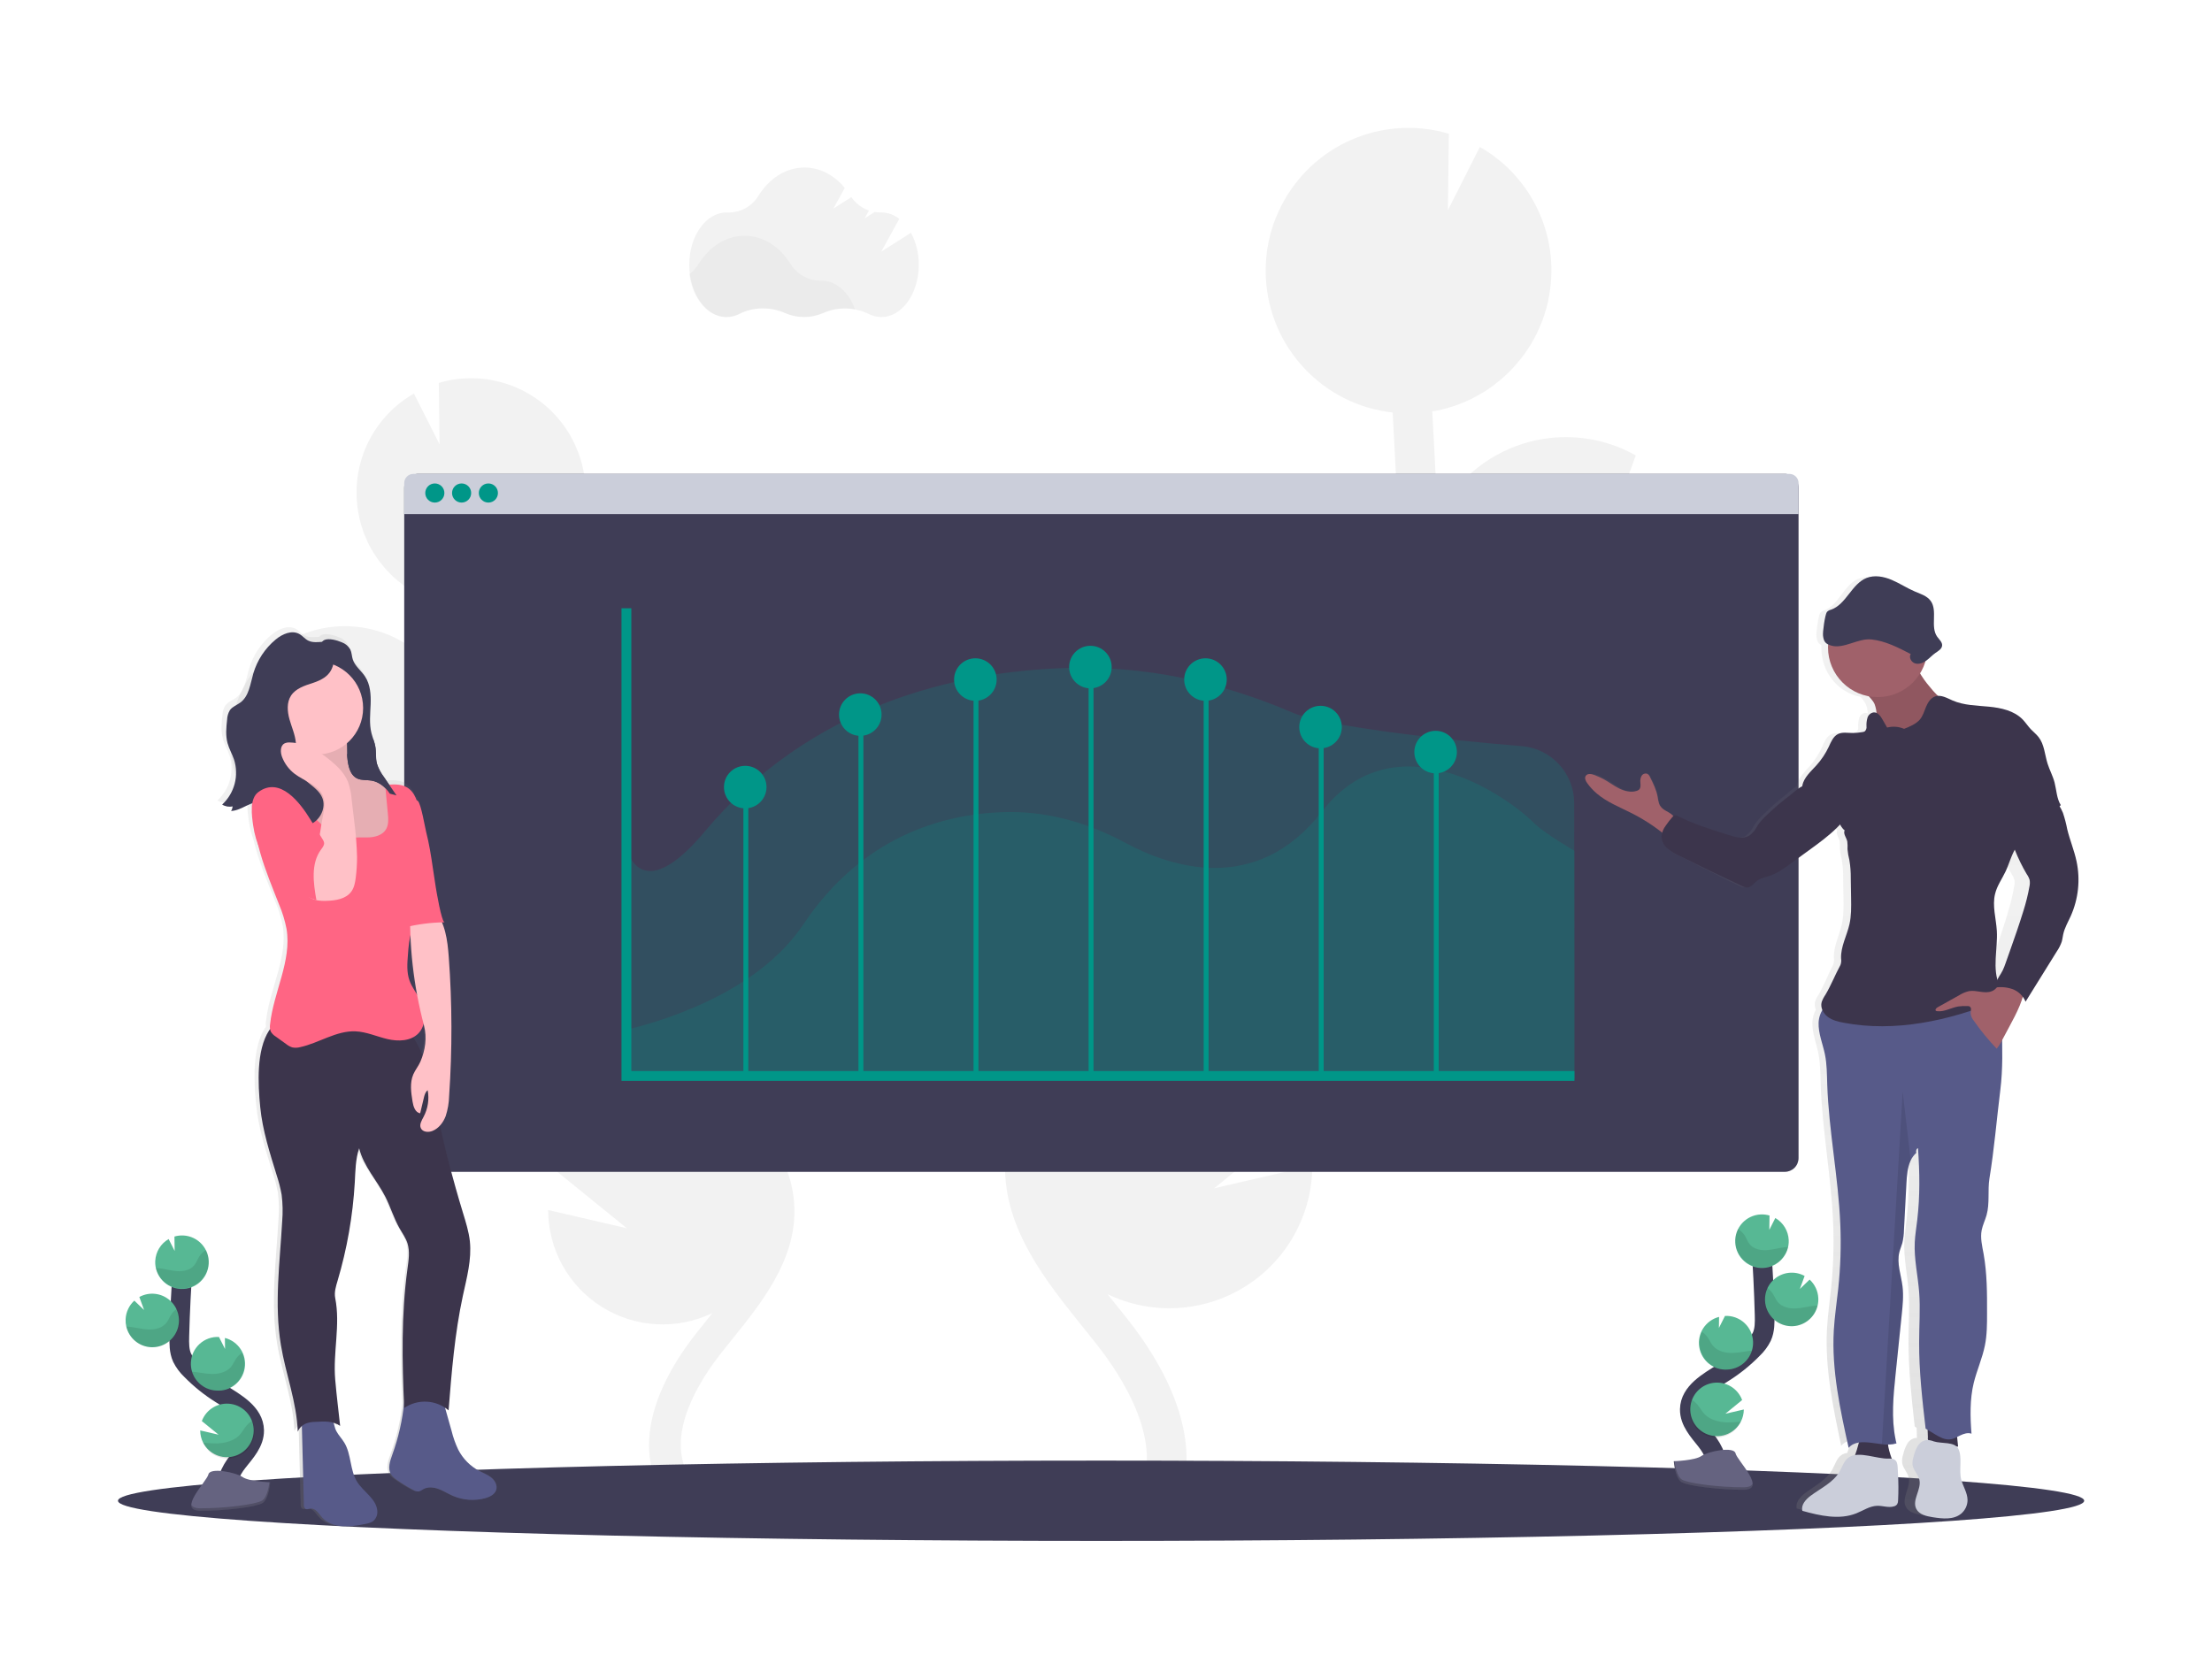 <?xml version="1.0" encoding="UTF-8"?>
<svg width="450px" height="340px" viewBox="0 0 450 340" version="1.1" xmlns="http://www.w3.org/2000/svg" xmlns:xlink="http://www.w3.org/1999/xlink">
    <!-- Generator: Sketch 52.2 (67145) - http://www.bohemiancoding.com/sketch -->
    <title>undraw_work_chat_erdt copy 3</title>
    <desc>Created with Sketch.</desc>
    <defs>
        <linearGradient x1="50.008%" y1="100.019%" x2="50.008%" y2="-0.015%" id="linearGradient-1">
            <stop stop-color="#808080" stop-opacity="0.25" offset="0%"></stop>
            <stop stop-color="#808080" stop-opacity="0.12" offset="54%"></stop>
            <stop stop-color="#808080" stop-opacity="0.1" offset="100%"></stop>
        </linearGradient>
        <linearGradient x1="50.018%" y1="99.99%" x2="50.018%" y2="-0.009%" id="linearGradient-2">
            <stop stop-color="#808080" stop-opacity="0.25" offset="0%"></stop>
            <stop stop-color="#808080" stop-opacity="0.12" offset="54%"></stop>
            <stop stop-color="#808080" stop-opacity="0.1" offset="100%"></stop>
        </linearGradient>
    </defs>
    <g id="切图" stroke="none" stroke-width="1" fill="none" fill-rule="evenodd">
        <g id="undraw_growth_analytics_8btt" transform="translate(24, 26)">
            <path d="M161.319,21.366 L155.28,25.198 L158.946,18.529 C157.908,17.701 156.623,17.242 155.296,17.226 L155.198,17.226 C154.779,17.233 154.36,17.203 153.946,17.136 L151.899,18.432 L152.774,16.837 C151.324,16.329 150.071,15.376 149.195,14.113 L145.533,16.447 L147.86,12.233 C145.72,9.665 142.833,8.086 139.654,8.086 C135.844,8.086 132.451,10.354 130.261,13.883 C128.942,16.041 126.562,17.32 124.035,17.23 L123.833,17.23 C119.626,17.23 116.218,22 116.218,27.879 C116.218,33.759 119.626,38.529 123.833,38.529 C124.756,38.526 125.666,38.299 126.482,37.868 C129.226,36.44 132.829,36.412 135.7,37.685 C138.194,38.798 141.043,38.798 143.537,37.685 C146.463,36.417 149.794,36.481 152.669,37.86 C153.48,38.283 154.381,38.506 155.296,38.51 C159.502,38.51 162.911,33.743 162.911,27.86 C162.932,25.596 162.385,23.363 161.319,21.366 Z" id="路径" fill="#F2F2F2"></path>
            <path d="M149.938,36.949 C147.74,36.533 145.468,36.78 143.412,37.661 C140.92,38.774 138.072,38.774 135.58,37.661 C132.629,36.367 129.26,36.433 126.362,37.84 C125.546,38.275 124.636,38.503 123.712,38.506 C119.973,38.506 116.868,34.743 116.218,29.778 C116.965,29.233 117.599,28.549 118.086,27.763 C120.276,24.233 123.669,21.969 127.479,21.969 C131.288,21.969 134.642,24.206 136.817,27.7 C138.147,29.845 140.501,31.138 143.023,31.109 L143.121,31.109 C146.109,31.089 148.685,33.475 149.938,36.949 Z" id="路径" fill="#000000" opacity="0.03"></path>
            <path d="M109.778,187.265 L107.331,185.743 C107.097,185.599 106.868,185.444 106.634,185.296 C117.363,183.45 125.382,174.419 125.946,163.548 C126.51,152.676 119.468,142.864 108.988,139.918 L109.109,149.514 L103.837,139.074 L103.77,139.074 C90.923,138.478 80.023,148.406 79.42,161.253 C79.397,161.7 79.42,162.136 79.42,162.576 C77.588,160.482 75.918,158.237 74.817,155.778 C72.588,150.802 72.545,145.163 72.72,138.307 C73.07,124.728 73.658,111.039 74.42,97.397 C85.794,96.131 94.562,86.789 95.105,75.358 C95.136,74.646 95.125,73.946 95.105,73.245 C95.105,73.07 95.105,72.899 95.078,72.724 C95.031,72.047 94.969,71.377 94.864,70.716 C94.864,70.607 94.825,70.502 94.805,70.397 C94.712,69.837 94.595,69.284 94.463,68.739 C94.412,68.533 94.362,68.331 94.307,68.128 C94.144,67.533 93.965,66.961 93.755,66.37 C93.685,66.179 93.603,65.981 93.529,65.802 C93.366,65.377 93.187,64.957 92.996,64.545 C92.895,64.327 92.798,64.109 92.693,63.895 C92.661,63.84 92.642,63.782 92.611,63.728 C87.536,53.711 76.036,48.743 65.265,51.914 L65.42,64.405 L60.206,54.086 C51.407,59.117 46.898,69.283 49.074,79.183 L49.051,79.183 C49.086,79.35 49.136,79.51 49.175,79.673 C49.249,79.981 49.327,80.284 49.412,80.588 C49.521,80.977 49.646,81.366 49.774,81.755 C49.872,82.043 49.965,82.327 50.074,82.611 C50.233,83.023 50.412,83.424 50.591,83.825 C50.696,84.058 50.79,84.3 50.903,84.529 C51.198,85.131 51.52,85.719 51.868,86.292 C51.988,86.494 52.125,86.681 52.257,86.879 C52.506,87.268 52.755,87.658 53.035,88.019 C53.202,88.249 53.381,88.471 53.556,88.693 C53.813,89.016 54.074,89.335 54.335,89.642 C54.525,89.864 54.724,90.078 54.922,90.288 C55.21,90.591 55.502,90.883 55.805,91.167 C56.008,91.358 56.195,91.556 56.416,91.735 C56.759,92.043 57.117,92.331 57.479,92.615 C57.661,92.759 57.84,92.907 58.027,93.047 C58.58,93.436 59.148,93.825 59.735,94.214 C59.844,94.28 59.965,94.335 60.074,94.401 C60.568,94.689 61.066,94.965 61.58,95.214 C61.802,95.323 62.027,95.42 62.253,95.521 C62.673,95.708 63.097,95.891 63.533,96.058 L64.311,96.331 C64.739,96.475 65.175,96.611 65.615,96.72 C65.872,96.79 66.132,96.864 66.393,96.926 C66.868,97.039 67.354,97.132 67.844,97.218 L67.938,97.237 C67.619,102.994 67.333,108.751 67.082,114.51 C64.277,108.746 59.22,104.394 53.102,102.479 C46.985,100.565 40.349,101.257 34.759,104.393 L38.875,115.677 L30.405,107.545 C25.863,111.697 23.157,117.483 22.879,123.63 C22.771,125.786 22.97,127.947 23.471,130.047 C25.656,139.337 33.288,146.353 42.729,147.75 C52.17,149.147 61.507,144.641 66.288,136.381 C66.288,136.965 66.249,137.549 66.233,138.136 C66.078,144.183 65.883,151.708 68.899,158.428 C70.942,162.981 74.226,166.681 77.459,169.996 C79.572,172.152 81.763,174.241 84.008,176.261 C86.218,179.228 89.101,181.629 92.42,183.265 C96.109,186.105 99.93,188.778 103.879,191.245 L106.346,192.778 C108.564,194.152 110.837,195.564 113.062,197.031 C112.673,196.992 112.284,196.949 111.895,196.93 C101.762,196.458 92.488,202.594 88.961,212.105 L103.521,223.93 L87.514,220.218 C87.522,228.224 91.64,235.665 98.42,239.924 C105.199,244.184 113.69,244.665 120.907,241.198 L119.844,242.541 C119.128,243.431 118.422,244.315 117.724,245.195 C108.253,257.191 105.619,268.576 110.307,277.257 L116.012,274.179 C111.428,265.728 118.288,254.911 122.79,249.222 C123.475,248.358 124.17,247.489 124.875,246.615 C130.926,239.097 137.782,230.576 137.615,220.125 C137.354,204.362 122.066,194.883 109.778,187.265 Z" id="路径" fill="#F2F2F2"></path>
            <path d="M215.202,170.043 L218.253,168.144 C218.545,167.961 218.829,167.755 219.121,167.584 C205.68,165.272 195.655,153.926 195.016,140.304 C194.795,135.757 195.655,131.223 197.525,127.074 C201.057,119.204 207.898,113.307 216.202,110.973 L216.051,122.946 L222.615,109.922 L222.693,109.922 C238.725,109.176 252.328,121.567 253.078,137.599 C253.105,138.156 253.078,138.7 253.078,139.249 C255.37,136.638 257.447,133.837 258.821,130.77 C261.607,124.545 261.661,117.541 261.44,108.981 C261.004,92.035 260.272,74.961 259.319,57.942 C245.129,56.363 234.189,44.706 233.514,30.444 C233.475,29.556 233.486,28.681 233.514,27.809 C233.514,27.591 233.525,27.374 233.549,27.156 C233.603,26.311 233.685,25.475 233.809,24.654 C233.829,24.518 233.86,24.385 233.883,24.265 C234.003,23.564 234.147,22.874 234.315,22.195 C234.377,21.942 234.44,21.685 234.506,21.416 C234.712,20.677 234.934,19.942 235.195,19.226 C235.28,18.984 235.381,18.755 235.475,18.518 C235.685,17.984 235.907,17.463 236.144,16.961 C236.268,16.693 236.389,16.42 236.533,16.152 C236.564,16.086 236.595,16.012 236.63,15.946 C242.956,3.444 257.309,-2.756 270.747,1.21 L270.553,16.774 L277.058,3.903 C288.036,10.18 293.657,22.865 290.934,35.214 L290.965,35.214 C290.922,35.42 290.856,35.603 290.809,35.825 C290.716,36.214 290.619,36.603 290.514,36.965 C290.377,37.451 290.222,37.926 290.062,38.401 C289.942,38.759 289.825,39.117 289.673,39.471 C289.475,39.984 289.253,40.486 289.027,40.984 C288.895,41.276 288.778,41.576 288.638,41.864 C288.249,42.615 287.86,43.35 287.436,44.062 C287.288,44.315 287.117,44.553 286.957,44.798 C286.646,45.28 286.331,45.755 285.992,46.218 C285.782,46.506 285.56,46.778 285.342,47.058 C285.023,47.447 284.7,47.86 284.358,48.245 C284.119,48.505 283.874,48.773 283.623,49.051 C283.268,49.44 282.899,49.79 282.525,50.148 C282.272,50.385 282.023,50.626 281.747,50.856 C281.315,51.245 280.872,51.595 280.416,51.949 C280.191,52.128 279.969,52.319 279.735,52.49 C279.047,52.996 278.339,53.479 277.603,53.926 C277.467,54.008 277.319,54.078 277.179,54.16 C276.569,54.523 275.944,54.861 275.304,55.175 C275.027,55.311 274.743,55.428 274.463,55.564 C273.938,55.802 273.409,56.027 272.868,56.233 C272.549,56.354 272.23,56.467 271.911,56.576 C271.374,56.759 270.833,56.922 270.284,57.074 C269.961,57.163 269.638,57.253 269.307,57.335 C268.712,57.475 268.109,57.591 267.498,57.696 L267.377,57.72 C267.782,64.903 268.139,72.087 268.447,79.272 C271.947,72.082 278.258,66.653 285.891,64.267 C293.523,61.881 301.802,62.749 308.774,66.665 L303.673,80.739 L314.237,70.595 C319.904,75.775 323.281,82.992 323.626,90.661 C323.76,93.342 323.512,96.027 322.891,98.638 C320.172,110.237 310.648,119 298.864,120.746 C287.079,122.491 275.423,116.865 269.459,106.553 C269.459,107.28 269.51,108.016 269.529,108.743 C269.724,116.288 269.965,125.677 266.206,134.058 C263.658,139.743 259.556,144.354 255.502,148.49 C252.864,151.183 250.14,153.789 247.331,156.307 C244.569,160.007 240.968,162.999 236.825,165.035 C232.222,168.58 227.455,171.914 222.529,174.996 L219.455,176.914 C216.689,178.626 213.856,180.389 211.074,182.218 C211.564,182.171 212.047,182.117 212.545,182.093 C225.182,181.503 236.75,189.152 241.156,201.012 L223,215.798 L242.973,211.171 C242.959,221.159 237.819,230.441 229.362,235.754 C220.904,241.066 210.311,241.666 201.307,237.342 C201.759,237.903 202.206,238.463 202.658,239.019 C203.549,240.128 204.44,241.233 205.307,242.331 C217.121,257.292 220.409,271.514 214.556,282.331 L207.444,278.49 C213.136,267.946 204.572,254.451 198.957,247.362 C198.105,246.284 197.233,245.198 196.358,244.109 C188.809,234.732 180.253,224.101 180.463,211.062 C180.786,191.37 199.868,179.545 215.202,170.043 Z" id="路径" fill="#F2F2F2"></path>
            <path d="M341.891,73.233 L341.891,209.646 C341.891,210.39 341.595,211.104 341.069,211.63 C340.543,212.156 339.83,212.451 339.086,212.451 L61.035,212.451 C60.291,212.451 59.578,212.156 59.053,211.629 C58.527,211.103 58.232,210.39 58.233,209.646 L58.233,73.233 C58.232,72.49 58.527,71.776 59.053,71.25 C59.578,70.724 60.291,70.428 61.035,70.428 L339.086,70.428 C340.635,70.428 341.891,71.684 341.891,73.233 Z" id="路径" fill="#3F3D56"></path>
            <path d="M341.891,72.3 L341.891,78.599 L58.233,78.599 L58.233,72.3 C58.233,71.266 59.071,70.428 60.105,70.428 L340.019,70.428 C341.053,70.428 341.891,71.266 341.891,72.3 Z" id="路径" fill="#CBCEDA"></path>
            <circle id="椭圆形" fill="#009688" cx="64.459" cy="74.319" r="1.946"></circle>
            <circle id="椭圆形" fill="#009688" cx="69.907" cy="74.319" r="1.946"></circle>
            <circle id="椭圆形" fill="#009688" cx="75.354" cy="74.319" r="1.946"></circle>
            <path d="M296.296,170.027 L296.296,193.444 L103.611,193.549 L103.436,146.739 C105.471,152.735 110.494,153.813 119.339,143.237 C140.953,117.424 170.335,110.63 193.078,109.918 C208.642,109.428 224.171,112.642 238.992,119.027 C245.148,121.685 269.475,124.545 285.529,125.821 C291.571,126.297 296.235,131.332 296.249,137.393 L296.296,170.027 Z" id="路径" fill="#009688" opacity="0.2"></path>
            <path d="M296.296,147.128 L296.296,193.665 L103.436,193.665 L103.436,183.549 C108.949,182.16 129.572,176.817 139.459,162.062 C151.288,144.397 167.366,139.751 179.805,139.265 C188.331,138.926 196.817,141.117 204.918,145.49 C214.031,150.409 231.599,156.342 244.946,139.117 C259.708,120.07 282.385,135.767 288.136,141.537 C290.191,143.576 296.296,147.128 296.296,147.128 Z" id="路径" fill="#009688" opacity="0.2"></path>
            <polyline id="路径" stroke="#009688" stroke-width="2" points="103.436 97.774 103.436 192.934 296.296 192.934"></polyline>
            <path d="M127.735,192.934 L127.735,134.922" id="路径" stroke="#009688"></path>
            <path d="M151.144,192.934 L151.144,119.405" id="路径" stroke="#009688"></path>
            <path d="M174.553,192.934 L174.553,112.023" id="路径" stroke="#009688"></path>
            <path d="M197.961,192.934 L197.961,109.735" id="路径" stroke="#009688"></path>
            <path d="M221.37,192.934 L221.37,112.28" id="路径" stroke="#009688"></path>
            <path d="M244.778,192.934 L244.778,121.693" id="路径" stroke="#009688"></path>
            <path d="M268.187,192.934 L268.187,126.525" id="路径" stroke="#009688"></path>
            <circle id="椭圆形" fill="#009688" cx="127.607" cy="134.16" r="4.327"></circle>
            <circle id="椭圆形" fill="#009688" cx="151.016" cy="119.405" r="4.327"></circle>
            <circle id="椭圆形" fill="#009688" cx="174.424" cy="112.28" r="4.327"></circle>
            <circle id="椭圆形" fill="#009688" cx="197.829" cy="109.735" r="4.327"></circle>
            <circle id="椭圆形" fill="#009688" cx="221.237" cy="112.28" r="4.327"></circle>
            <circle id="椭圆形" fill="#009688" cx="244.646" cy="121.946" r="4.327"></circle>
            <circle id="椭圆形" fill="#009688" cx="268.054" cy="127.035" r="4.327"></circle>
            <ellipse id="椭圆形" fill="#3F3D56" cx="200" cy="279.377" rx="200" ry="8.171"></ellipse>
            <path d="M22.389,137.245 C22.374,137.582 22.264,137.908 22.074,138.187 C23.63,138.14 25.012,137.117 26.447,136.63 C26.191,138.14 26.447,139.93 26.642,141.214 C26.83,142.459 27.14,143.683 27.568,144.868 C28.553,149.097 30.346,153.257 31.953,157.319 C32.646,158.929 33.168,160.608 33.51,162.327 C34.603,168.883 30.821,175.226 30.105,181.829 C30.051,182.193 30.051,182.562 30.105,182.926 C30.041,182.994 29.983,183.068 29.934,183.148 C27.292,187.202 27.634,193.988 28.109,198.79 C28.584,203.591 30.105,208.222 31.541,212.833 C31.969,214.104 32.303,215.404 32.541,216.724 C32.769,218.531 32.806,220.357 32.65,222.171 C32.175,230.619 30.984,239.14 32.389,247.463 C33.412,253.529 35.646,259.047 35.891,265.191 C36.076,264.737 36.37,264.336 36.747,264.023 L37.167,280.16 C37.128,280.465 37.242,280.771 37.471,280.977 C37.77,281.167 38.16,280.977 38.514,280.926 C39.541,280.802 40.198,281.918 40.879,282.693 C41.903,283.86 43.479,284.412 45.023,284.533 C46.578,284.591 48.135,284.45 49.654,284.113 C50.366,283.984 51.121,283.837 51.654,283.335 C52.207,282.771 52.458,281.978 52.331,281.198 C52.027,278.821 49.467,277.467 48.179,275.44 C46.658,273.043 47.012,269.833 45.525,267.409 C45.016,266.58 44.311,265.879 43.856,265.019 C43.626,264.49 43.445,263.94 43.315,263.377 C43.777,263.517 44.215,263.725 44.615,263.996 C44.475,262.735 44.331,261.471 44.191,260.206 L44.128,259.661 C43.938,257.953 43.739,256.249 43.599,254.537 C43.121,248.903 44.72,243.381 43.599,237.837 C43.366,236.669 43.739,235.451 44.086,234.304 C46.053,227.764 47.253,221.019 47.661,214.202 C47.802,211.798 47.798,209.479 48.568,207.198 C49.471,210.875 52.261,213.774 54.016,217.148 C55.097,219.249 55.77,221.545 56.949,223.591 C57.518,224.588 58.21,225.537 58.572,226.619 C59.132,228.311 58.837,230.148 58.572,231.914 C57.307,241.058 57.455,250.366 57.86,259.588 C57.476,263.116 56.664,266.585 55.444,269.918 C54.961,271.233 54.436,272.767 55.183,273.953 C55.498,274.388 55.894,274.758 56.35,275.043 C57.456,275.829 58.619,276.533 59.829,277.148 C60.188,277.384 60.62,277.483 61.047,277.428 C61.311,277.336 61.56,277.205 61.786,277.039 C62.732,276.471 63.953,276.56 64.996,276.926 C66.039,277.292 66.981,277.903 67.992,278.342 C70.113,279.254 72.48,279.422 74.708,278.817 C75.65,278.556 76.654,278.058 76.946,277.136 C77.237,276.214 76.7,275.241 75.957,274.634 C75.214,274.027 74.296,273.7 73.444,273.257 C71.576,272.283 70.051,270.761 69.074,268.895 C68.487,267.664 68.025,266.378 67.696,265.054 C67.245,263.467 66.795,261.879 66.346,260.292 C66.603,260.46 66.847,260.646 67.078,260.848 C67.712,252.988 68.354,245.105 70.039,237.401 C70.844,233.716 71.895,229.984 71.486,226.237 C71.272,224.268 70.658,222.366 70.074,220.471 C68.258,214.559 66.668,208.585 65.304,202.549 C65.812,201.98 66.208,201.32 66.471,200.603 C66.909,199.271 67.149,197.881 67.183,196.479 C67.836,187.021 67.81,177.528 67.105,168.074 C66.926,165.677 66.646,163.16 65.704,160.981 L66.257,160.981 C65.599,160.981 64.525,154.451 64.397,153.724 C63.957,151.202 63.65,148.665 63.195,146.148 C62.973,144.922 62.724,143.696 62.416,142.49 C62.206,141.689 61.366,136.712 60.696,136.156 C60.625,136.096 60.543,136.048 60.455,136.016 C60.12,134.897 59.384,133.942 58.389,133.331 C57.311,132.724 56.027,132.704 54.77,132.802 C54.415,132.283 54.06,131.77 53.704,131.265 C53.051,130.426 52.552,129.479 52.23,128.467 C52.129,128.043 52.069,127.61 52.051,127.175 C52.051,126.883 52.031,126.591 52.019,126.3 C52.019,126.152 52.019,126.008 52.019,125.86 C52.006,125.569 51.975,125.279 51.926,124.992 C51.887,124.755 51.829,124.525 51.767,124.292 C51.739,124.195 51.704,124.093 51.673,123.996 C51.494,123.409 51.284,122.829 51.128,122.237 C50.65,120.327 50.891,118.323 50.965,116.354 C51.039,114.385 50.911,112.3 49.798,110.658 C48.984,109.451 47.681,108.537 47.245,107.156 C47.039,106.498 47.051,105.774 46.747,105.152 C46.353,104.46 45.723,103.932 44.973,103.665 C44.093,103.276 42.327,102.763 41.381,103.218 C41.204,103.306 41.048,103.431 40.922,103.584 C39.922,103.634 38.914,103.77 38.035,103.331 C37.358,102.992 36.868,102.35 36.21,101.981 C34.654,101.109 32.669,101.981 31.284,103.117 C29.082,104.921 27.473,107.344 26.665,110.074 C26.051,112.179 25.802,114.638 24.039,115.965 C23.307,116.514 22.366,116.817 21.833,117.553 C21.47,118.151 21.269,118.834 21.249,119.533 C21.066,121.128 20.914,122.77 21.339,124.319 C21.658,125.486 22.284,126.529 22.673,127.665 C23.732,130.948 22.779,134.547 20.233,136.875 C20.876,137.275 21.65,137.407 22.389,137.245 Z M59.805,184.455 C60.877,183.875 61.643,182.856 61.903,181.665 C61.946,181.817 61.981,181.969 62.019,182.121 C62.519,184.152 62.417,186.285 61.728,188.261 C61.211,186.933 60.567,185.659 59.805,184.455 Z M60.584,175.84 C59.935,174.911 59.388,173.916 58.949,172.872 C58.35,171.191 58.486,169.37 58.63,167.572 C58.707,166.215 58.895,164.867 59.191,163.541 C59.363,167.669 59.832,171.78 60.595,175.84 L60.584,175.84 Z" id="形状" fill="url(#linearGradient-1)" fill-rule="nonzero"></path>
            <path d="M45.525,104.693 C46.264,104.96 46.883,105.483 47.268,106.167 C47.564,106.786 47.556,107.506 47.759,108.16 C48.187,109.537 49.471,110.447 50.265,111.661 C51.346,113.292 51.475,115.37 51.401,117.323 C51.327,119.276 51.093,121.272 51.564,123.16 C51.794,124.082 52.191,124.965 52.342,125.903 C52.537,127.047 52.374,128.237 52.658,129.362 C52.973,130.366 53.465,131.307 54.109,132.14 L56.642,135.844 C55.511,135.572 54.397,135.232 53.307,134.825 C53.644,135.883 54.269,136.826 55.113,137.549 L53.28,135.331 C52.909,134.821 52.447,134.383 51.918,134.039 C51.245,133.65 50.451,133.595 49.696,133.444 C48.241,133.148 46.79,132.405 46.078,131.109 C45.132,129.366 45.735,127.179 45.21,125.272 C44.821,123.879 43.864,122.732 43.202,121.444 C41.708,118.537 41.798,115.105 41.331,111.864 C41.132,110.49 40.825,109.14 40.817,107.732 C40.817,106.708 40.918,104.755 41.984,104.23 C42.922,103.794 44.658,104.323 45.525,104.693 Z" id="路径" fill="#3F3D56"></path>
            <path d="M65.922,258.253 L67.868,265.167 C68.19,266.482 68.643,267.761 69.222,268.984 C70.171,270.835 71.665,272.349 73.502,273.323 C74.339,273.763 75.245,274.101 75.973,274.693 C76.7,275.284 77.222,276.276 76.942,277.179 C76.661,278.082 75.669,278.591 74.743,278.852 C72.548,279.452 70.214,279.283 68.128,278.374 C67.136,277.934 66.21,277.327 65.187,276.965 C64.163,276.603 62.957,276.51 62.031,277.078 C61.809,277.243 61.564,277.374 61.304,277.467 C60.884,277.524 60.457,277.426 60.105,277.191 C58.914,276.58 57.771,275.88 56.685,275.097 C56.242,274.814 55.859,274.446 55.556,274.016 C54.817,272.848 55.339,271.292 55.809,270.004 C57.06,266.553 57.875,262.96 58.233,259.307 C58.22,258.98 58.349,258.664 58.588,258.44 C58.76,258.349 58.953,258.306 59.148,258.315 L67.459,257.926" id="路径" fill="#575A89"></path>
            <path d="M44.405,265.175 C44.852,266.027 45.549,266.732 46.047,267.553 C47.506,269.961 47.16,273.152 48.658,275.533 C49.922,277.549 52.44,278.899 52.739,281.261 C52.864,282.033 52.617,282.819 52.074,283.381 C51.549,283.868 50.805,284.012 50.105,284.136 C48.614,284.473 47.084,284.615 45.556,284.556 C44.035,284.436 42.486,283.875 41.482,282.724 C40.809,281.946 40.167,280.844 39.148,280.973 C38.798,281.016 38.416,281.21 38.121,281.019 C37.897,280.813 37.787,280.512 37.825,280.21 L37.366,262.518 C38.837,262.358 41.385,261.774 42.813,262.28 C44.043,262.712 43.844,264.097 44.405,265.175 Z" id="路径" fill="#575A89"></path>
            <path d="M58.926,183.389 C62.514,187.852 63.576,193.763 64.728,199.374 C66.211,206.611 68.035,213.768 70.198,220.844 C70.774,222.728 71.366,224.619 71.588,226.576 C71.977,230.304 70.957,234.012 70.163,237.673 C68.51,245.335 67.879,253.171 67.257,260.984 C64.698,258.804 60.996,258.608 58.222,260.506 C57.802,251.086 57.611,241.568 58.887,232.222 C59.128,230.467 59.42,228.642 58.887,226.961 C58.529,225.879 57.852,224.942 57.288,223.953 C56.121,221.914 55.467,219.634 54.405,217.545 C52.696,214.191 49.953,211.319 49.066,207.654 C48.307,209.926 48.311,212.23 48.175,214.619 C47.78,221.4 46.605,228.114 44.673,234.626 C44.331,235.77 43.965,236.961 44.195,238.128 C45.284,243.646 43.712,249.132 44.195,254.735 C44.335,256.436 44.525,258.132 44.712,259.829 L44.774,260.374 L45.195,264.14 C43.638,263.078 41.992,263.23 40.113,263.327 C39.479,263.327 38.849,263.438 38.253,263.654 C37.489,263.962 36.884,264.567 36.576,265.331 C36.35,259.222 34.152,253.735 33.148,247.708 C31.767,239.412 32.934,230.938 33.405,222.541 C33.557,220.733 33.521,218.913 33.296,217.113 C33.061,215.794 32.732,214.494 32.311,213.222 C30.903,208.638 29.405,204.035 28.938,199.261 C28.471,194.486 28.136,187.743 30.732,183.696 C31.533,182.451 33.506,183.012 34.751,182.202 C35.732,181.588 36.811,181.145 37.942,180.895 C44.747,179.315 51.969,182.79 58.926,183.389 Z" id="路径" fill="#3C354C"></path>
            <path d="M46.642,128.004 C46.794,129.704 47.152,131.708 48.7,132.424 C49.58,132.813 50.599,132.677 51.549,132.833 C53.346,133.125 54.825,134.506 55.658,136.125 C56.49,137.743 56.778,139.584 56.973,141.393 C57.214,143.661 57.292,146.121 56.047,148.031 C55.043,149.588 53.323,150.518 51.518,150.996 C47.887,151.948 44.021,151.235 40.969,149.051 C39.528,147.926 38.222,146.639 37.078,145.214 C34.494,142.206 31.891,138.911 31.362,134.981 C31.3,134.533 31.304,133.992 31.669,133.728 C31.922,133.585 32.214,133.528 32.502,133.564 L34.981,133.607 C35.607,133.607 36.315,133.607 36.743,133.136 C37.171,132.665 37.132,132.066 37.132,131.49 L36.965,124.296 C36.928,124.041 36.988,123.781 37.132,123.568 C37.289,123.425 37.489,123.339 37.7,123.323 C39.066,123.093 40.494,123.323 41.829,122.953 C43.101,122.603 45.097,121.144 46.031,122.642 C46.809,123.93 46.514,126.553 46.642,128.004 Z" id="路径" fill="#FFC1C7"></path>
            <path d="M46.642,128.004 C46.794,129.704 47.152,131.708 48.7,132.424 C49.58,132.813 50.599,132.677 51.549,132.833 C53.346,133.125 54.825,134.506 55.658,136.125 C56.49,137.743 56.778,139.584 56.973,141.393 C57.214,143.661 57.292,146.121 56.047,148.031 C55.043,149.588 53.323,150.518 51.518,150.996 C47.887,151.948 44.021,151.235 40.969,149.051 C39.528,147.926 38.222,146.639 37.078,145.214 C34.494,142.206 31.891,138.911 31.362,134.981 C31.3,134.533 31.304,133.992 31.669,133.728 C31.922,133.585 32.214,133.528 32.502,133.564 L34.981,133.607 C35.607,133.607 36.315,133.607 36.743,133.136 C37.171,132.665 37.132,132.066 37.132,131.49 L36.965,124.296 C36.928,124.041 36.988,123.781 37.132,123.568 C37.289,123.425 37.489,123.339 37.7,123.323 C39.066,123.093 40.494,123.323 41.829,122.953 C43.101,122.603 45.097,121.144 46.031,122.642 C46.809,123.93 46.514,126.553 46.642,128.004 Z" id="路径" fill="#000000" opacity="0.1"></path>
            <circle id="椭圆形" fill="#FFC1C7" cx="40.405" cy="118.066" r="9.467"></circle>
            <path d="M50.584,144.401 C52.113,144.428 53.84,144.012 54.58,142.658 C55.086,141.739 55.004,140.623 54.907,139.58 L54.358,133.743 C55.844,133.588 57.444,133.455 58.739,134.191 C60.463,135.167 61.074,137.331 61.276,139.3 C61.638,142.996 61.051,146.728 61.253,150.436 C61.424,153.549 62.144,156.763 61.226,159.747 C60.837,160.992 60.191,162.14 59.77,163.374 C59.245,164.93 59.109,166.603 58.992,168.249 C58.848,170.016 58.712,171.844 59.304,173.518 C59.798,174.918 60.763,176.097 61.451,177.409 C62.58,179.58 62.821,182.506 61.125,184.268 C59.568,185.879 57.008,185.946 54.833,185.436 C52.658,184.926 50.553,183.953 48.335,183.86 C44.397,183.693 40.887,186.249 37.051,187.078 C36.536,187.216 35.997,187.234 35.475,187.132 C35.012,186.983 34.582,186.748 34.206,186.44 L32.097,184.922 C31.676,184.67 31.325,184.315 31.078,183.891 C30.901,183.419 30.855,182.908 30.946,182.412 C31.654,175.844 35.37,169.541 34.296,163.023 C33.962,161.315 33.451,159.645 32.77,158.043 C30.097,151.202 26.891,144.097 27.93,136.825 C28.156,135.214 28.63,133.568 29.739,132.377 C30.848,131.187 32.724,130.595 34.16,131.358 C35.595,132.121 36.105,133.817 36.739,135.292 C37.962,138.159 39.902,140.662 42.374,142.56 C43.416,143.362 44.681,144.385 46.047,144.42 C47.471,144.471 49.027,144.37 50.584,144.401 Z" id="路径" fill="#FF6584"></path>
            <path d="M64.296,159.109 C66.591,161.658 67.043,165.335 67.296,168.751 C67.992,178.151 68.016,187.589 67.37,196.992 C67.337,198.387 67.102,199.77 66.673,201.097 C66.183,202.401 65.265,203.607 63.973,204.128 C63.144,204.463 61.988,204.374 61.615,203.56 C61.272,202.817 61.782,202.004 62.167,201.265 C63.052,199.603 63.348,197.692 63.008,195.84 C62.537,196.183 62.37,196.802 62.23,197.37 L61.479,200.529 C60.463,200.381 60.082,199.14 59.922,198.128 C59.626,196.292 59.342,194.335 60.078,192.626 C60.467,191.716 61.128,190.942 61.521,190.031 C62.514,187.743 62.903,185.128 62.265,182.716 C60.113,174.571 59.175,166.154 59.479,157.735 C60.952,158.57 62.604,159.041 64.296,159.109 Z" id="路径" fill="#FFC1C7"></path>
            <path d="M66.463,161.673 C63.637,161.702 60.826,162.073 58.089,162.778 C57.728,160.996 57.903,159.152 58.089,157.331 L59.296,144.879 C59.385,143.957 59.214,135.486 61,136.984 C61.658,137.537 62.486,142.486 62.693,143.284 C63.004,144.482 63.249,145.696 63.471,146.918 C63.918,149.42 64.222,151.946 64.638,154.451 C64.759,155.195 65.817,161.673 66.463,161.673 Z" id="路径" fill="#FF6584"></path>
            <path d="M44.016,106.031 C44.027,105.735 43.96,105.441 43.821,105.179 C43.572,104.867 43.204,104.674 42.805,104.646 C41.436,104.432 39.938,104.984 38.704,104.358 C38.035,104.019 37.56,103.385 36.911,103.016 C35.354,102.148 33.409,103.016 32.066,104.148 C29.898,105.947 28.318,108.354 27.529,111.058 C26.922,113.152 26.677,115.599 24.946,116.918 C24.226,117.463 23.3,117.767 22.774,118.498 C22.421,119.087 22.224,119.757 22.202,120.444 C22.023,122.031 21.872,123.665 22.288,125.206 C22.603,126.374 23.218,127.401 23.603,128.529 C24.656,131.799 23.716,135.383 21.195,137.716 C21.826,138.111 22.588,138.243 23.315,138.082 C23.299,138.416 23.193,138.74 23.008,139.019 C25.222,138.949 27.148,136.79 29.315,137.261 C30.973,137.619 31.895,139.327 33.128,140.49 C34.72,141.984 37.191,142.611 39.187,141.724 C41.183,140.837 42.397,138.315 41.549,136.3 C40.584,134.008 37.607,133.101 36.576,130.852 C35.778,129.101 36.37,127.051 36.187,125.132 C36.043,123.486 35.331,121.949 34.887,120.354 C34.444,118.759 34.3,116.938 35.202,115.553 C36.16,114.078 37.992,113.506 39.661,112.961 C43.432,111.735 44.156,109.837 44.016,106.031 Z" id="路径" fill="#3F3D56"></path>
            <path d="M41.689,140.066 C41.957,138.743 42.226,137.342 41.747,136.074 C40.864,133.739 37.965,132.988 35.961,131.475 C34.8,130.592 33.908,129.404 33.385,128.043 C33.023,127.086 32.973,125.77 33.868,125.28 C34.216,125.117 34.601,125.048 34.984,125.082 C38.097,125.156 40.973,126.852 43.366,128.864 C44.759,130.031 46.089,131.37 46.774,133.051 C47.209,134.262 47.471,135.529 47.553,136.813 L48.054,141.051 C48.384,143.483 48.578,145.931 48.638,148.385 C48.64,149.789 48.551,151.191 48.374,152.584 C48.249,153.572 48.062,154.595 47.482,155.405 C46.405,156.914 44.323,157.253 42.467,157.304 C41.765,157.344 41.061,157.299 40.37,157.171 C37.284,156.502 34.942,152.179 37.28,149.51 C38.272,148.377 39.759,148.342 40.327,146.786 C41.058,144.72 41.245,142.218 41.689,140.066 Z" id="路径" fill="#FFC1C7"></path>
            <path d="M39.179,140.809 L41.634,144.79 C41.78,144.995 41.882,145.228 41.934,145.475 C42,145.992 41.615,146.451 41.307,146.875 C39.206,149.739 39.751,153.685 40.374,157.179 C33.535,155.019 28.537,149.133 27.514,142.035 C27.206,139.953 26.712,136.525 28.56,135.171 C32.992,131.903 37.093,137.397 39.179,140.809 Z" id="路径" fill="#FF6584"></path>
            <path d="M51.549,132.833 C50.599,132.677 49.58,132.833 48.7,132.424 C47.144,131.708 46.794,129.7 46.642,128.004 C46.642,127.844 46.623,127.673 46.615,127.49 C47.17,126.921 47.773,126.401 48.416,125.934 C48.997,125.594 49.614,125.321 50.257,125.121 L51.977,124.518 C52.141,124.973 52.271,125.44 52.366,125.914 C52.56,127.058 52.397,128.249 52.681,129.374 C52.997,130.378 53.488,131.319 54.132,132.152 L56.665,135.856 C56.206,135.747 55.751,135.626 55.3,135.494 C54.416,134.152 53.105,133.086 51.549,132.833 Z" id="路径" fill="#3F3D56"></path>
            <path d="M394.942,149.222 C394.49,147.031 393.646,144.942 393.136,142.77 C392.927,141.637 392.645,140.518 392.292,139.42 C392.112,138.943 391.886,138.485 391.619,138.051 L391.86,137.825 C391.058,136.471 391.027,134.774 390.65,133.233 C390.323,131.907 389.673,130.693 389.28,129.385 C388.735,127.572 388.661,125.525 387.537,124.027 C387.093,123.436 386.514,122.973 386.019,122.424 C385.451,121.798 385.004,121.062 384.428,120.447 C382.755,118.665 380.233,118.113 377.848,117.856 C375.463,117.599 372.996,117.603 370.798,116.611 C369.875,116.195 368.903,115.599 367.938,115.669 C367.396,115.147 366.897,114.581 366.447,113.977 C365.714,113.087 365.048,112.144 364.455,111.156 C364.919,110.371 365.278,109.528 365.521,108.65 L365.681,108.537 C366.307,108.062 366.848,107.444 367.463,106.981 C368.004,106.591 368.7,106.183 368.759,105.49 C368.817,104.798 368.191,104.268 367.802,103.696 C366.397,101.646 367.949,98.436 366.51,96.409 C365.79,95.393 364.533,95.008 363.397,94.514 C361.84,93.829 360.451,92.844 358.907,92.179 C357.362,91.514 355.576,91.152 354.019,91.79 C351.109,92.996 350.062,97.14 347.105,98.222 C346.784,98.287 346.495,98.458 346.284,98.708 C345.922,99.3 345.444,102.782 345.529,103.502 C345.642,104.455 345.872,104.926 346.529,105.261 C346.529,105.463 346.529,105.669 346.529,105.875 C346.529,110.829 349.961,114.942 354.486,115.79 C354.92,116.247 355.29,116.762 355.584,117.319 C355.813,117.91 355.944,118.534 355.973,119.167 C355.81,119.09 355.631,119.052 355.451,119.058 C354.863,119.142 354.38,119.565 354.218,120.136 C354.057,120.708 353.992,121.302 354.027,121.895 C354.077,122.266 353.951,122.639 353.685,122.903 C353.542,122.989 353.38,123.04 353.214,123.051 C352.613,123.163 352.004,123.226 351.393,123.237 C350.381,123.237 349.296,122.984 348.405,123.479 C347.514,123.973 347.109,125.035 346.681,125.996 C346.061,127.371 345.244,128.649 344.257,129.79 C343.167,131.051 341.813,132.245 341.506,133.914 C341.502,133.953 341.502,133.992 341.506,134.031 C340.654,134.42 339.782,135.354 339.171,135.825 C337.999,136.732 336.873,137.697 335.798,138.716 C334.704,139.77 333.23,141.078 332.553,142.486 C332.207,143.089 331.747,143.618 331.198,144.043 C330.089,144.763 328.658,144.381 327.409,143.977 C323.946,142.86 320.463,141.732 317.233,140.023 C317.074,139.913 316.881,139.865 316.689,139.887 C316.583,139.92 316.489,139.982 316.416,140.066 C316.39,140.026 316.361,139.987 316.331,139.949 C315.459,139.008 314.089,138.946 313.607,137.506 C313.473,137.049 313.378,136.582 313.323,136.109 C313.018,134.733 312.524,133.405 311.856,132.163 C311.759,131.907 311.591,131.684 311.374,131.518 C310.948,131.312 310.436,131.474 310.206,131.887 C309.983,132.294 309.895,132.762 309.957,133.222 C309.988,133.728 310.062,134.315 309.712,134.677 C309.571,134.809 309.4,134.906 309.214,134.957 C308.089,135.323 306.852,134.996 305.802,134.447 C304.751,133.899 303.805,133.136 302.767,132.556 C302.218,132.256 301.651,131.988 301.07,131.755 C300.471,131.506 299.638,131.342 299.304,131.914 C299.035,132.374 299.304,132.961 299.615,133.397 C300.136,134.149 300.744,134.839 301.424,135.451 C303.447,137.261 305.996,138.268 308.37,139.529 C310.439,140.63 312.394,141.933 314.206,143.42 C314.136,143.647 314.093,143.88 314.078,144.117 C314.08,145.046 314.472,145.931 315.16,146.556 C315.832,147.154 316.588,147.65 317.405,148.027 C321.524,150.167 325.674,152.252 329.856,154.28 C330.122,154.435 330.418,154.53 330.724,154.56 C331.572,154.58 332.113,153.661 332.794,153.132 C333.475,152.603 334.35,152.455 335.171,152.179 C336.63,151.677 337.895,150.724 339.144,149.782 L343.125,146.77 C345.128,145.257 347.183,143.658 348.864,141.79 C349.076,142.236 349.378,142.633 349.751,142.957 C349.424,143.685 350.105,144.44 350.268,145.226 C350.326,145.742 350.341,146.263 350.311,146.782 C350.381,147.54 350.511,148.29 350.7,149.027 C350.892,150.23 350.98,151.447 350.965,152.665 C350.965,154.023 351.008,155.389 351.027,156.743 C351.054,158.502 351.082,160.28 350.712,161.996 C350.21,164.331 348.981,166.549 349.078,168.946 C349.148,169.393 349.104,169.851 348.949,170.276 C347.934,172.222 347.132,174.366 346.039,176.28 C345.716,176.745 345.454,177.25 345.261,177.782 C345.125,178.338 345.179,178.923 345.416,179.444 C344.983,180.22 344.739,181.088 344.704,181.977 C344.63,184.175 345.514,186.257 345.938,188.424 C346.327,190.412 346.327,192.451 346.385,194.479 C346.685,203.965 348.541,213.342 348.926,222.825 C349.108,227.197 348.978,231.576 348.537,235.93 C348.253,238.739 347.833,241.541 347.677,244.366 C347.23,252.381 348.903,260.319 350.564,268.179 C351.067,267.589 351.772,267.207 352.541,267.109 C352.339,267.887 352.07,268.899 351.79,269.646 C351.384,269.702 350.994,269.843 350.646,270.058 C349.677,270.677 349.346,271.946 348.782,272.973 C347.549,275.21 345.125,276.358 343.136,277.895 C342.183,278.63 341.222,279.755 341.521,280.949 C344.965,281.949 348.716,282.837 352.027,281.459 C353.374,280.903 354.634,279.981 356.078,279.934 C357.175,279.899 358.296,280.377 359.346,280.051 C359.607,279.981 359.835,279.822 359.992,279.603 C360.116,279.363 360.175,279.095 360.163,278.825 C360.253,276.996 360.245,275.163 360.14,273.335 C360.051,271.778 360.21,270.611 358.946,270.393 C358.631,269.611 358.398,268.799 358.249,267.969 C358.249,267.817 358.214,267.658 358.195,267.498 C358.543,267.501 358.89,267.472 359.233,267.412 C359.445,267.377 359.654,267.327 359.86,267.265 C359.794,266.996 359.735,266.724 359.681,266.455 C359.572,265.914 359.486,265.374 359.416,264.833 C359.346,264.292 359.296,263.743 359.257,263.198 C359.257,262.922 359.226,262.65 359.214,262.374 C359.191,261.825 359.183,261.276 359.187,260.724 C359.191,260.171 359.187,259.623 359.226,259.07 C359.265,258.518 359.28,257.965 359.319,257.412 C359.412,256.031 359.549,254.65 359.685,253.28 C360.082,249.257 360.481,245.236 360.883,241.218 C361,240.012 361.121,238.802 361.136,237.591 C361.151,236.868 361.117,236.143 361.035,235.424 C360.829,233.681 360.28,231.922 360.257,230.202 C360.25,229.915 360.26,229.628 360.288,229.342 C360.315,229.054 360.363,228.768 360.432,228.486 C360.467,228.331 360.514,228.175 360.56,228.023 C360.658,227.716 360.767,227.416 360.864,227.109 C360.914,226.957 360.961,226.802 361.004,226.646 C361.163,225.989 361.258,225.318 361.288,224.642 C361.288,224.416 361.315,224.191 361.327,223.965 L361.805,214.479 C361.883,212.957 362.012,211.315 362.607,209.957 C362.863,209.358 363.237,208.816 363.708,208.366 C363.588,208.043 363.708,207.498 364.043,207.412 C364.435,212.255 364.386,217.123 363.899,221.957 C363.728,223.475 363.475,224.981 363.405,226.506 C363.257,229.868 364,233.195 364.261,236.549 C364.521,239.903 364.261,243.358 364.261,246.763 C364.233,252.619 364.879,258.455 365.521,264.272 L365.911,264.529 C365.911,265.043 365.969,265.603 365.961,266.086 C365.948,266.253 365.965,266.422 366.012,266.584 L365.848,266.584 C365.084,266.649 364.4,267.085 364.019,267.751 C363.634,268.417 363.355,269.139 363.191,269.891 C363,270.446 362.92,271.033 362.957,271.619 C363.105,272.728 364.047,273.564 364.296,274.654 C364.751,276.626 362.817,278.755 363.696,280.568 C364.257,281.735 365.669,282.058 366.903,282.261 C368.786,282.568 370.93,282.813 372.412,281.564 C373.228,280.857 373.69,279.826 373.677,278.747 C373.677,277.323 372.833,276.054 372.463,274.685 C371.942,272.763 372.72,270.179 371.899,268.405 C371.832,268.218 371.729,268.046 371.595,267.899 L371.875,267.899 C371.809,267.249 371.743,266.595 371.673,265.953 L372.327,265.619 C373,265.28 373.778,265.023 374.479,265.288 C374.218,261.946 374.144,258.253 374.914,255 C375.514,252.432 376.588,249.996 377.086,247.405 C377.475,245.268 377.502,243.074 377.51,240.899 C377.51,236.86 377.51,232.794 376.833,228.837 C376.56,227.249 376.171,225.623 376.467,224.035 C376.661,222.988 377.136,222.023 377.416,220.996 C378.07,218.595 377.591,216.016 377.981,213.553 C378.907,207.669 379.397,201.529 380.101,195.619 C380.452,192.269 380.572,188.899 380.459,185.533 L380.459,185.494 L381.856,182.77 C382.856,180.825 383.872,178.848 384.479,176.759 C384.688,177.052 384.857,177.373 384.981,177.712 L391.121,167.51 C391.519,166.906 391.834,166.252 392.058,165.564 C392.198,165.07 392.245,164.553 392.35,164.051 C392.626,162.747 393.288,161.572 393.817,160.358 C395.317,156.847 395.71,152.962 394.942,149.222 Z M385.755,154.342 C385.469,156.019 385.08,157.676 384.588,159.304 C383.778,162.097 382.84,164.844 381.903,167.595 L381.097,169.93 C380.819,170.87 380.402,171.763 379.86,172.58 C379.736,172.784 379.625,172.996 379.529,173.214 C378.696,170.101 379.599,166.599 379.409,163.28 C379.265,160.77 378.486,158.222 379.07,155.79 C379.459,154.152 380.44,152.743 381.128,151.21 C381.77,149.786 382.171,148.233 382.895,146.86 C382.895,146.887 382.895,146.911 382.922,146.934 C383.566,148.625 384.337,150.266 385.23,151.84 C385.48,152.196 385.671,152.591 385.794,153.008 C385.874,153.453 385.865,153.909 385.767,154.35 L385.755,154.342 Z" id="形状" fill="url(#linearGradient-2)" fill-rule="nonzero"></path>
            <path d="M313.506,137.494 C313.366,137.037 313.267,136.568 313.21,136.093 C312.957,134.696 312.311,133.409 311.677,132.136 C311.576,131.876 311.402,131.65 311.175,131.486 C310.737,131.292 310.222,131.449 309.969,131.856 C309.739,132.262 309.647,132.732 309.708,133.195 C309.743,133.708 309.821,134.296 309.459,134.658 C309.309,134.791 309.129,134.887 308.934,134.938 C307.767,135.307 306.471,134.977 305.37,134.428 C304.268,133.879 303.288,133.109 302.202,132.529 C301.628,132.228 301.037,131.961 300.432,131.728 C299.805,131.475 298.938,131.311 298.588,131.887 C298.307,132.346 298.588,132.934 298.911,133.374 C299.456,134.133 300.091,134.824 300.802,135.432 C302.911,137.249 305.576,138.261 308.054,139.525 C310.831,140.942 313.419,142.702 315.759,144.763 C315.985,144.494 316.122,144.16 316.148,143.809 C316.335,142.817 317.156,140.809 316.327,139.949 C315.42,139.004 314.008,138.942 313.506,137.494 Z" id="路径" fill="#A0616A"></path>
            <path d="M352.529,271.109 C354.606,272.73 357.239,273.468 359.856,273.163 C360.401,273.097 361.023,272.903 361.202,272.385 C361.268,272.071 361.232,271.744 361.101,271.451 C360.69,270.472 360.373,269.456 360.156,268.416 C360.019,267.471 360.054,266.346 359.284,265.778 C358.171,264.957 355.261,265 354.537,266.272 C354.366,266.545 353.276,271.735 352.529,271.109 Z" id="路径" fill="#3C354C"></path>
            <path d="M368.206,266.518 C368.152,266.726 368.19,266.948 368.312,267.125 C368.434,267.303 368.627,267.419 368.84,267.444 C370.627,267.997 372.481,268.307 374.35,268.366 L373.961,264.623 C373.976,264.453 373.917,264.286 373.797,264.164 C373.678,264.043 373.512,263.98 373.342,263.992 C372.268,263.813 370.012,263.086 368.981,263.459 C367.821,263.879 368.23,265.401 368.206,266.518 Z" id="路径" fill="#3C354C"></path>
            <path d="M357.339,117.214 C357.64,118 357.79,118.836 357.778,119.677 C357.875,122.693 357.358,125.949 355.257,128.113 C357.615,127.409 360.265,127.833 362.49,126.782 C363.521,126.296 364.389,125.521 365.354,124.918 C367.074,123.844 369.078,123.323 370.868,122.366 C372.658,121.409 374.315,119.794 374.416,117.77 C373.638,116.953 372.389,116.837 371.37,116.342 C370.272,115.805 369.459,114.825 368.685,113.879 C367.771,112.837 366.97,111.701 366.296,110.49 C365.618,109.271 365.345,107.867 365.518,106.482 C363.529,106.84 362.086,108.576 360.206,109.319 C359.475,109.607 358.685,109.739 357.973,110.07 C356.957,110.537 354.899,112.125 354.86,113.37 C354.864,114.728 356.809,116.016 357.339,117.214 Z" id="路径" fill="#A0616A"></path>
            <path d="M357.339,117.214 C357.64,118 357.79,118.836 357.778,119.677 C357.875,122.693 357.358,125.949 355.257,128.113 C357.615,127.409 360.265,127.833 362.49,126.782 C363.521,126.296 364.389,125.521 365.354,124.918 C367.074,123.844 369.078,123.323 370.868,122.366 C372.658,121.409 374.315,119.794 374.416,117.77 C373.638,116.953 372.389,116.837 371.37,116.342 C370.272,115.805 369.459,114.825 368.685,113.879 C367.771,112.837 366.97,111.701 366.296,110.49 C365.618,109.271 365.345,107.867 365.518,106.482 C363.529,106.84 362.086,108.576 360.206,109.319 C359.475,109.607 358.685,109.739 357.973,110.07 C356.957,110.537 354.899,112.125 354.86,113.37 C354.864,114.728 356.809,116.016 357.339,117.214 Z" id="路径" fill="#000000" opacity="0.1"></path>
            <path d="M382.938,195.798 C382.202,201.728 381.693,207.891 380.724,213.794 C380.335,216.265 380.817,218.852 380.136,221.265 C379.844,222.296 379.358,223.265 379.144,224.311 C378.837,225.907 379.241,227.537 379.533,229.132 C380.249,233.121 380.249,237.202 380.237,241.257 C380.237,243.44 380.237,245.642 379.798,247.786 C379.276,250.389 378.156,252.844 377.529,255.405 C376.724,258.673 376.802,262.377 377.074,265.732 C376.342,265.467 375.518,265.732 374.825,266.062 C374.132,266.393 373.432,266.84 372.658,266.891 C371.611,266.988 370.626,266.436 369.724,265.899 C369.031,265.49 368.428,265.121 367.739,264.7 C367.066,258.864 366.393,253.004 366.42,247.125 C366.42,243.708 366.689,240.284 366.42,236.875 C366.152,233.467 365.37,230.167 365.529,226.798 C365.603,225.265 365.864,223.755 366.039,222.233 C366.615,217.307 366.537,212.584 366.191,207.638 C365.852,207.724 365.716,208.268 365.84,208.591 C365.346,209.039 364.949,209.583 364.673,210.191 C364.051,211.553 363.918,213.202 363.837,214.728 L363.335,224.249 C363.321,225.155 363.209,226.056 363,226.938 C362.825,227.564 362.56,228.156 362.401,228.786 C361.829,231.066 362.747,233.416 363.039,235.747 C363.276,237.693 363.074,239.638 362.875,241.56 L361.626,253.669 C361.171,258.074 360.728,262.572 361.626,266.899 C361.685,267.167 361.743,267.44 361.813,267.712 C361.598,267.774 361.38,267.824 361.16,267.86 C360.385,267.969 359.599,267.969 358.825,267.86 C358.101,267.786 357.37,267.661 356.654,267.576 C354.934,267.381 353.218,267.307 352.078,268.607 C350.342,260.739 348.599,252.751 349.062,244.708 C349.226,241.875 349.661,239.062 349.961,236.241 C350.428,231.875 350.568,227.48 350.381,223.093 C349.992,213.576 348.047,204.163 347.724,194.642 C347.658,192.611 347.665,190.56 347.261,188.568 C346.817,186.409 345.895,184.288 345.969,182.097 C346.043,179.907 347.642,177.475 349.86,177.595 C355.981,177.934 361.572,174.556 367.677,173.981 C370.447,173.716 373.265,173.323 376.008,173.817 C378.751,174.311 381.482,175.864 382.56,178.432 C383.144,179.829 383.191,181.377 383.233,182.887 C383.358,187.198 383.471,191.521 382.938,195.798 Z" id="路径" fill="#575A89"></path>
            <path d="M352.191,270.494 C351.179,271.117 350.833,272.389 350.245,273.42 C348.957,275.665 346.428,276.817 344.35,278.358 C343.354,279.101 342.35,280.226 342.665,281.428 C346.261,282.428 350.175,283.319 353.642,281.938 C355.047,281.377 356.366,280.451 357.872,280.405 C359.019,280.37 360.206,280.852 361.284,280.521 C361.556,280.458 361.796,280.299 361.961,280.074 C362.087,279.835 362.149,279.566 362.14,279.296 C362.234,277.459 362.225,275.618 362.113,273.782 C362.004,271.988 362.245,270.72 360.198,270.798 C357.848,270.899 354.23,269.237 352.191,270.494 Z" id="路径" fill="#CBCEDA"></path>
            <path d="M369.42,267.304 C368.995,267.134 368.546,267.033 368.089,267.004 C367.303,267.066 366.593,267.499 366.179,268.171 C365.777,268.836 365.485,269.561 365.315,270.319 C365.116,270.873 365.034,271.463 365.074,272.051 C365.226,273.163 366.21,273.996 366.471,275.093 C366.942,277.074 364.914,279.21 365.84,281.031 C366.428,282.198 367.903,282.525 369.191,282.728 C371.16,283.039 373.397,283.284 374.946,282.027 C375.788,281.334 376.274,280.298 376.268,279.206 C376.245,277.774 375.385,276.502 374.996,275.125 C374.455,273.179 375.268,270.603 374.409,268.825 C373.673,267.304 370.988,267.805 369.42,267.304 Z" id="路径" fill="#CBCEDA"></path>
            <circle id="椭圆形" fill="#A0616A" cx="357.996" cy="105.732" r="10.113"></circle>
            <path d="M363.358,122.304 C362.267,121.84 361.054,121.748 359.907,122.043 L358.984,120.436 C358.595,119.728 358.016,118.926 357.202,118.957 C356.597,119.035 356.094,119.46 355.914,120.043 C355.745,120.614 355.677,121.211 355.712,121.805 C355.766,122.181 355.634,122.56 355.358,122.821 C355.207,122.904 355.04,122.954 354.868,122.969 C354.239,123.08 353.603,123.142 352.965,123.156 C351.907,123.156 350.774,122.899 349.852,123.397 C348.93,123.895 348.502,124.953 348.054,125.926 C347.402,127.311 346.55,128.594 345.525,129.732 C344.385,130.996 342.973,132.195 342.65,133.868 C342.514,134.58 343.16,135.109 343.673,135.623 C345.716,137.65 348.564,138.895 350.078,141.346 C350.432,141.918 350.72,142.564 351.265,142.957 C350.926,143.693 351.654,144.447 351.805,145.237 C351.865,145.754 351.88,146.275 351.848,146.794 C351.916,147.554 352.046,148.308 352.237,149.047 C352.437,150.253 352.529,151.474 352.514,152.696 L352.58,156.79 C352.607,158.556 352.634,160.339 352.249,162.062 C351.724,164.397 350.44,166.634 350.541,169.035 C350.616,169.485 350.57,169.947 350.409,170.374 C349.346,172.319 348.51,174.475 347.37,176.397 C347.044,176.863 346.782,177.371 346.591,177.907 C346.288,179.016 346.911,180.218 347.829,180.911 C348.747,181.603 349.907,181.887 351.035,182.101 C361.518,184.109 372.401,181.693 382.307,177.724 C382.568,177.642 382.81,177.51 383.019,177.335 C383.743,176.63 383.175,175.444 382.763,174.525 C381.206,171.105 382.447,167.132 382.226,163.397 C382.078,160.879 381.261,158.339 381.875,155.879 C382.265,154.237 383.304,152.821 384.023,151.288 C384.802,149.626 385.237,147.786 386.257,146.268 C387.02,145.226 387.913,144.284 388.914,143.467 L395.237,137.833 C394.401,136.475 394.366,134.77 393.973,133.226 C393.63,131.895 392.949,130.673 392.541,129.366 C391.973,127.545 391.895,125.475 390.72,123.984 C390.257,123.389 389.654,122.926 389.136,122.377 C388.545,121.747 388.078,121.012 387.475,120.393 C385.728,118.603 383.093,118.035 380.607,117.794 C378.121,117.553 375.549,117.541 373.245,116.545 C372.117,116.058 370.911,115.323 369.743,115.689 C368.817,115.977 368.222,116.883 367.844,117.782 C367.467,118.681 367.202,119.65 366.584,120.401 C365.821,121.296 364.471,121.887 363.358,122.304 Z" id="路径" fill="#3C354C"></path>
            <path d="M333.268,142.49 C332.903,143.097 332.421,143.625 331.852,144.047 C330.685,144.767 329.202,144.385 327.899,143.981 C324.284,142.856 320.646,141.728 317.272,140.012 C317.105,139.9 316.904,139.851 316.704,139.875 C316.548,139.926 316.412,140.024 316.315,140.156 C315.785,140.744 315.297,141.369 314.856,142.027 C314.39,142.638 314.097,143.362 314.008,144.125 C314.013,145.064 314.423,145.956 315.132,146.572 C315.836,147.172 316.622,147.669 317.467,148.047 C321.77,150.195 326.102,152.287 330.463,154.323 C330.742,154.478 331.051,154.574 331.37,154.603 C332.257,154.623 332.821,153.7 333.529,153.171 C334.237,152.642 335.167,152.494 336.012,152.214 C337.537,151.712 338.864,150.755 340.163,149.809 L344.319,146.79 C347.961,144.144 351.786,141.261 353.377,137.062 L348.319,135.397 C346.802,134.895 345.206,134.132 343.63,133.84 C342.463,133.615 341.058,135.156 340.183,135.813 C338.952,136.726 337.769,137.701 336.638,138.735 C335.518,139.763 333.977,141.078 333.268,142.49 Z" id="路径" fill="#3C354C"></path>
            <path d="M381.148,175.708 C379.72,176.276 378.101,175.42 376.588,175.673 C375.878,175.832 375.201,176.112 374.588,176.502 L370.167,178.973 C369.895,179.121 369.599,179.482 369.837,179.677 C369.905,179.722 369.984,179.749 370.066,179.755 C371.541,179.946 372.918,179.047 374.385,178.798 C375.03,178.71 375.681,178.685 376.331,178.724 C376.438,178.717 376.545,178.733 376.646,178.77 C376.865,178.896 376.993,179.137 376.973,179.389 C376.973,179.638 376.899,179.879 376.891,180.128 C376.935,180.702 377.16,181.247 377.533,181.685 C378.94,183.704 380.501,185.611 382.202,187.389 C382.634,186.843 383.007,186.254 383.315,185.63 L384.77,182.907 C386.28,180.097 387.825,177.183 388.066,174.004 C386.977,173.658 384.953,172.51 383.829,173.113 C382.704,173.716 382.444,175.292 381.148,175.708 Z" id="路径" fill="#A0616A"></path>
            <path d="M356.716,104.117 C359.564,104.42 362.163,105.767 364.712,107.089 C364.276,107.774 364.829,108.759 365.603,108.992 C366.377,109.226 367.226,108.895 367.883,108.416 C368.541,107.938 369.082,107.319 369.743,106.86 C370.311,106.471 371.035,106.058 371.097,105.366 C371.16,104.673 370.506,104.14 370.097,103.564 C368.63,101.506 370.253,98.284 368.751,96.249 C367.996,95.23 366.685,94.844 365.521,94.346 C363.911,93.661 362.444,92.673 360.829,91.992 C359.214,91.311 357.354,90.957 355.728,91.603 C352.685,92.813 351.595,96.973 348.506,98.058 C348.173,98.124 347.872,98.296 347.646,98.549 C347.257,99.14 346.77,102.638 346.868,103.358 C347.016,104.56 347.346,105.004 348.529,105.362 C351.058,106.117 354.008,103.825 356.716,104.117 Z" id="路径" fill="#3F3D56"></path>
            <path d="M393.591,136.381 C394.507,137.213 395.219,138.243 395.673,139.393 C396.042,140.492 396.336,141.616 396.553,142.755 C397.086,144.942 397.965,147.035 398.436,149.23 C399.237,152.979 398.829,156.887 397.268,160.389 C396.716,161.611 396.023,162.786 395.735,164.097 C395.626,164.599 395.576,165.121 395.432,165.615 C395.194,166.304 394.864,166.959 394.451,167.56 L388.07,177.829 C387.575,176.617 386.583,175.676 385.346,175.245 C384.118,174.831 382.802,174.751 381.533,175.016 C382.008,174.268 382.218,173.432 382.7,172.681 C382.965,172.282 383.208,171.869 383.428,171.444 C383.645,170.982 383.835,170.508 383.996,170.023 L384.833,167.661 C385.813,164.903 386.778,162.144 387.638,159.342 C388.156,157.711 388.567,156.047 388.868,154.362 C388.962,153.933 388.972,153.491 388.899,153.058 C388.768,152.632 388.569,152.229 388.307,151.868 C387.379,150.293 386.574,148.648 385.899,146.949 C385.393,145.763 384.883,144.428 385.339,143.222 C385.628,142.583 386.056,142.017 386.591,141.564 C388.713,139.567 391.062,137.827 393.591,136.381 Z" id="路径" fill="#3C354C"></path>
            <path d="M361.163,267.852 L361.63,266.891 C360.735,262.572 361.179,258.074 361.63,253.661 L362.879,241.553 C363.078,239.607 363.268,237.661 363.043,235.739 C362.751,233.405 361.833,231.07 362.405,228.778 C362.564,228.148 362.829,227.556 363.004,226.93 C363.213,226.049 363.325,225.147 363.339,224.241 L363.84,214.72 C363.922,213.195 364.054,211.545 364.677,210.183 L364.677,209.922 L363.074,196.125 L358.84,267.852 L361.163,267.852 Z" id="路径" fill="#000000" opacity="0.1"></path>
            <path d="M324.747,273.802 C325.914,271.658 324.591,269.027 323.078,267.117 C321.564,265.206 319.728,263.226 319.767,260.778 C319.825,257.276 323.541,255.21 326.51,253.35 C328.714,251.974 330.747,250.34 332.564,248.482 C333.326,247.768 333.956,246.925 334.424,245.992 C335.039,244.623 335.023,243.066 334.984,241.568 C334.852,236.572 334.604,231.58 334.241,226.591" id="路径" stroke="#3F3D56" stroke-width="4"></path>
            <path d="M339.887,226.319 C339.803,224.46 338.776,222.773 337.163,221.844 L335.942,224.265 L335.981,221.335 C335.396,221.163 334.787,221.09 334.179,221.117 C331.178,221.266 328.864,223.816 329.008,226.817 C329.151,229.818 331.696,232.137 334.698,231.999 C337.699,231.862 340.023,229.321 339.891,226.319 L339.887,226.319 Z" id="路径" fill="#57B894"></path>
            <path d="M330.148,263.28 C328.967,265.568 326.346,266.717 323.863,266.035 C321.38,265.353 319.714,263.025 319.869,260.455 C320.024,257.885 321.957,255.774 324.503,255.395 C327.05,255.015 329.515,256.47 330.412,258.883 L327,261.673 L330.755,260.805 C330.751,261.667 330.543,262.515 330.148,263.28 Z" id="路径" fill="#57B894"></path>
            <path d="M327.451,252.677 C324.639,252.876 322.14,250.896 321.69,248.112 C321.24,245.329 322.988,242.662 325.72,241.965 L325.689,244.214 L326.926,241.767 C328.373,241.696 329.789,242.204 330.86,243.18 C331.931,244.155 332.57,245.518 332.634,246.965 C332.666,247.595 332.587,248.226 332.401,248.829 C331.728,251.028 329.748,252.567 327.451,252.677 Z" id="路径" fill="#57B894"></path>
            <path d="M340.708,243.856 C338.41,243.94 336.307,242.573 335.451,240.438 C334.596,238.304 335.173,235.862 336.894,234.336 C338.614,232.811 341.108,232.53 343.125,233.634 L342.16,236.28 L344.144,234.374 C345.207,235.348 345.841,236.703 345.907,238.144 C345.933,238.65 345.887,239.157 345.77,239.65 C345.216,242.028 343.148,243.747 340.708,243.856 Z" id="路径" fill="#57B894"></path>
            <path d="M339.152,227.774 C337.891,227.911 336.665,228.304 335.401,228.381 C334.136,228.459 332.747,228.16 331.946,227.175 C331.518,226.646 331.3,225.977 330.938,225.397 C330.592,224.858 330.119,224.413 329.56,224.101 C328.661,225.98 328.913,228.207 330.208,229.839 C331.503,231.47 333.615,232.22 335.649,231.771 C337.683,231.322 339.283,229.753 339.77,227.728 C339.565,227.735 339.359,227.751 339.152,227.774 Z" id="路径" fill="#000000" opacity="0.1"></path>
            <path d="M340.708,243.856 C338.792,243.953 336.966,243.035 335.901,241.44 C334.836,239.844 334.689,237.806 335.514,236.074 C335.947,236.365 336.32,236.738 336.611,237.171 C337,237.759 337.237,238.44 337.693,238.977 C338.545,239.977 339.996,240.304 341.315,240.245 C342.634,240.187 343.907,239.809 345.206,239.689 C345.389,239.689 345.572,239.661 345.759,239.658 C345.203,242.029 343.141,243.743 340.708,243.856 Z" id="路径" fill="#000000" opacity="0.1"></path>
            <path d="M327.451,252.677 C325.554,252.773 323.743,251.874 322.674,250.303 C321.604,248.733 321.43,246.719 322.214,244.988 C322.667,245.284 323.063,245.66 323.381,246.097 C323.805,246.696 324.07,247.389 324.568,247.942 C325.49,248.965 327.039,249.327 328.432,249.296 C329.825,249.265 331.089,248.934 332.432,248.829 C331.756,251.038 329.76,252.58 327.451,252.677 Z" id="路径" fill="#000000" opacity="0.1"></path>
            <path d="M330.148,263.28 C328.918,266.03 325.691,267.261 322.942,266.031 C320.192,264.801 318.96,261.575 320.191,258.825 C320.641,259.12 321.045,259.48 321.389,259.895 C321.911,260.525 322.253,261.245 322.852,261.84 C323.969,262.938 325.77,263.397 327.377,263.432 C328.303,263.436 329.228,263.386 330.148,263.28 Z" id="路径" fill="#000000" opacity="0.1"></path>
            <path d="M316.51,271.331 C316.51,271.331 320.821,271.198 322.121,270.272 C323.42,269.346 328.735,268.245 329.07,269.728 C329.405,271.21 335.549,277.121 330.685,277.144 C325.821,277.167 319.377,276.389 318.078,275.588 C316.778,274.786 316.51,271.331 316.51,271.331 Z" id="路径" fill="#656380"></path>
            <path d="M330.77,276.63 C325.903,276.669 319.463,275.852 318.167,275.074 C317.179,274.471 316.786,272.315 316.654,271.319 L316.51,271.319 C316.51,271.319 316.782,274.798 318.066,275.599 C319.35,276.401 325.805,277.183 330.673,277.156 C332.078,277.156 332.56,276.646 332.533,275.907 C332.35,276.342 331.817,276.619 330.77,276.63 Z" id="路径" fill="#000000" opacity="0.2"></path>
            <path d="M22.724,278.082 C21.556,275.938 22.879,273.307 24.393,271.397 C25.907,269.486 27.743,267.506 27.704,265.058 C27.646,261.556 23.93,259.49 20.961,257.63 C18.757,256.254 16.724,254.62 14.907,252.763 C14.145,252.048 13.515,251.205 13.047,250.272 C12.432,248.903 12.447,247.346 12.486,245.848 C12.619,240.852 12.866,235.86 13.23,230.872" id="路径" stroke="#3F3D56" stroke-width="4"></path>
            <path d="M7.584,230.599 C7.668,228.74 8.695,227.053 10.307,226.125 L11.529,228.545 L11.49,225.615 C12.075,225.444 12.683,225.37 13.292,225.397 C16.293,225.546 18.606,228.096 18.463,231.097 C18.32,234.098 15.774,236.417 12.773,236.279 C9.772,236.142 7.448,233.601 7.58,230.599 L7.584,230.599 Z" id="路径" fill="#57B894"></path>
            <path d="M17.323,267.56 C18.504,269.848 21.125,270.998 23.608,270.315 C26.09,269.633 27.756,267.306 27.602,264.735 C27.447,262.165 25.514,260.054 22.967,259.675 C20.421,259.295 17.956,260.75 17.058,263.163 L20.471,265.938 L16.732,265.07 C16.728,265.935 16.931,266.789 17.323,267.56 Z" id="路径" fill="#57B894"></path>
            <path d="M20.019,256.957 C22.832,257.156 25.331,255.176 25.781,252.393 C26.231,249.609 24.483,246.943 21.751,246.245 L21.782,248.494 L20.545,246.047 C19.098,245.976 17.682,246.485 16.611,247.46 C15.54,248.436 14.901,249.798 14.837,251.245 C14.805,251.875 14.884,252.506 15.07,253.109 C15.742,255.308 17.723,256.847 20.019,256.957 Z" id="路径" fill="#57B894"></path>
            <path d="M6.763,248.136 C9.061,248.221 11.164,246.853 12.019,244.718 C12.875,242.584 12.297,240.142 10.577,238.617 C8.856,237.091 6.363,236.81 4.346,237.914 L5.311,240.56 L3.327,238.654 C2.261,239.626 1.624,240.982 1.556,242.424 C1.531,242.93 1.576,243.437 1.693,243.93 C2.247,246.311 4.32,248.031 6.763,248.136 Z" id="路径" fill="#57B894"></path>
            <path d="M8.319,232.054 C9.58,232.191 10.805,232.584 12.07,232.661 C13.335,232.739 14.724,232.44 15.525,231.455 C15.953,230.926 16.171,230.257 16.533,229.677 C16.879,229.138 17.352,228.693 17.911,228.381 C18.809,230.26 18.558,232.488 17.263,234.119 C15.968,235.75 13.856,236.501 11.822,236.052 C9.788,235.603 8.188,234.033 7.7,232.008 C7.905,232.016 8.112,232.031 8.319,232.054 Z" id="路径" fill="#000000" opacity="0.1"></path>
            <path d="M6.763,248.136 C8.679,248.233 10.504,247.316 11.57,245.72 C12.635,244.124 12.782,242.086 11.957,240.354 C11.524,240.645 11.151,241.018 10.86,241.451 C10.471,242.039 10.233,242.72 9.778,243.257 C8.926,244.257 7.475,244.584 6.156,244.525 C4.837,244.467 3.564,244.089 2.265,243.969 C2.082,243.969 1.899,243.942 1.712,243.938 C2.268,246.309 4.33,248.023 6.763,248.136 Z" id="路径" fill="#000000" opacity="0.1"></path>
            <path d="M20.019,256.957 C21.917,257.053 23.727,256.154 24.797,254.583 C25.867,253.013 26.041,250.999 25.257,249.268 C24.804,249.564 24.408,249.94 24.089,250.377 C23.665,250.977 23.401,251.669 22.922,252.222 C22,253.245 20.451,253.607 19.058,253.576 C17.665,253.545 16.401,253.214 15.058,253.109 C15.732,255.312 17.718,256.852 20.019,256.957 Z" id="路径" fill="#000000" opacity="0.1"></path>
            <path d="M17.323,267.56 C18.553,270.31 21.78,271.542 24.529,270.311 C27.279,269.081 28.51,265.855 27.28,263.105 C26.829,263.4 26.425,263.76 26.082,264.175 C25.56,264.805 25.218,265.525 24.619,266.121 C23.502,267.218 21.7,267.677 20.093,267.712 C19.168,267.716 18.243,267.666 17.323,267.56 Z" id="路径" fill="#000000" opacity="0.1"></path>
            <path d="M30.961,275.611 C30.961,275.611 26.65,275.479 25.35,274.553 C24.051,273.626 18.735,272.525 18.401,274.008 C18.066,275.49 11.922,281.401 16.786,281.424 C21.65,281.447 28.093,280.669 29.393,279.868 C30.693,279.066 30.961,275.611 30.961,275.611 Z" id="路径" fill="#656380"></path>
            <path d="M16.7,280.911 C21.568,280.949 28.008,280.132 29.304,279.354 C30.292,278.751 30.685,276.595 30.817,275.599 L30.961,275.599 C30.961,275.599 30.689,279.078 29.405,279.879 C28.121,280.681 21.665,281.463 16.798,281.436 C15.393,281.436 14.911,280.926 14.938,280.187 C15.121,280.623 15.654,280.899 16.7,280.911 Z" id="路径" fill="#000000" opacity="0.2"></path>
        </g>
    </g>
</svg>